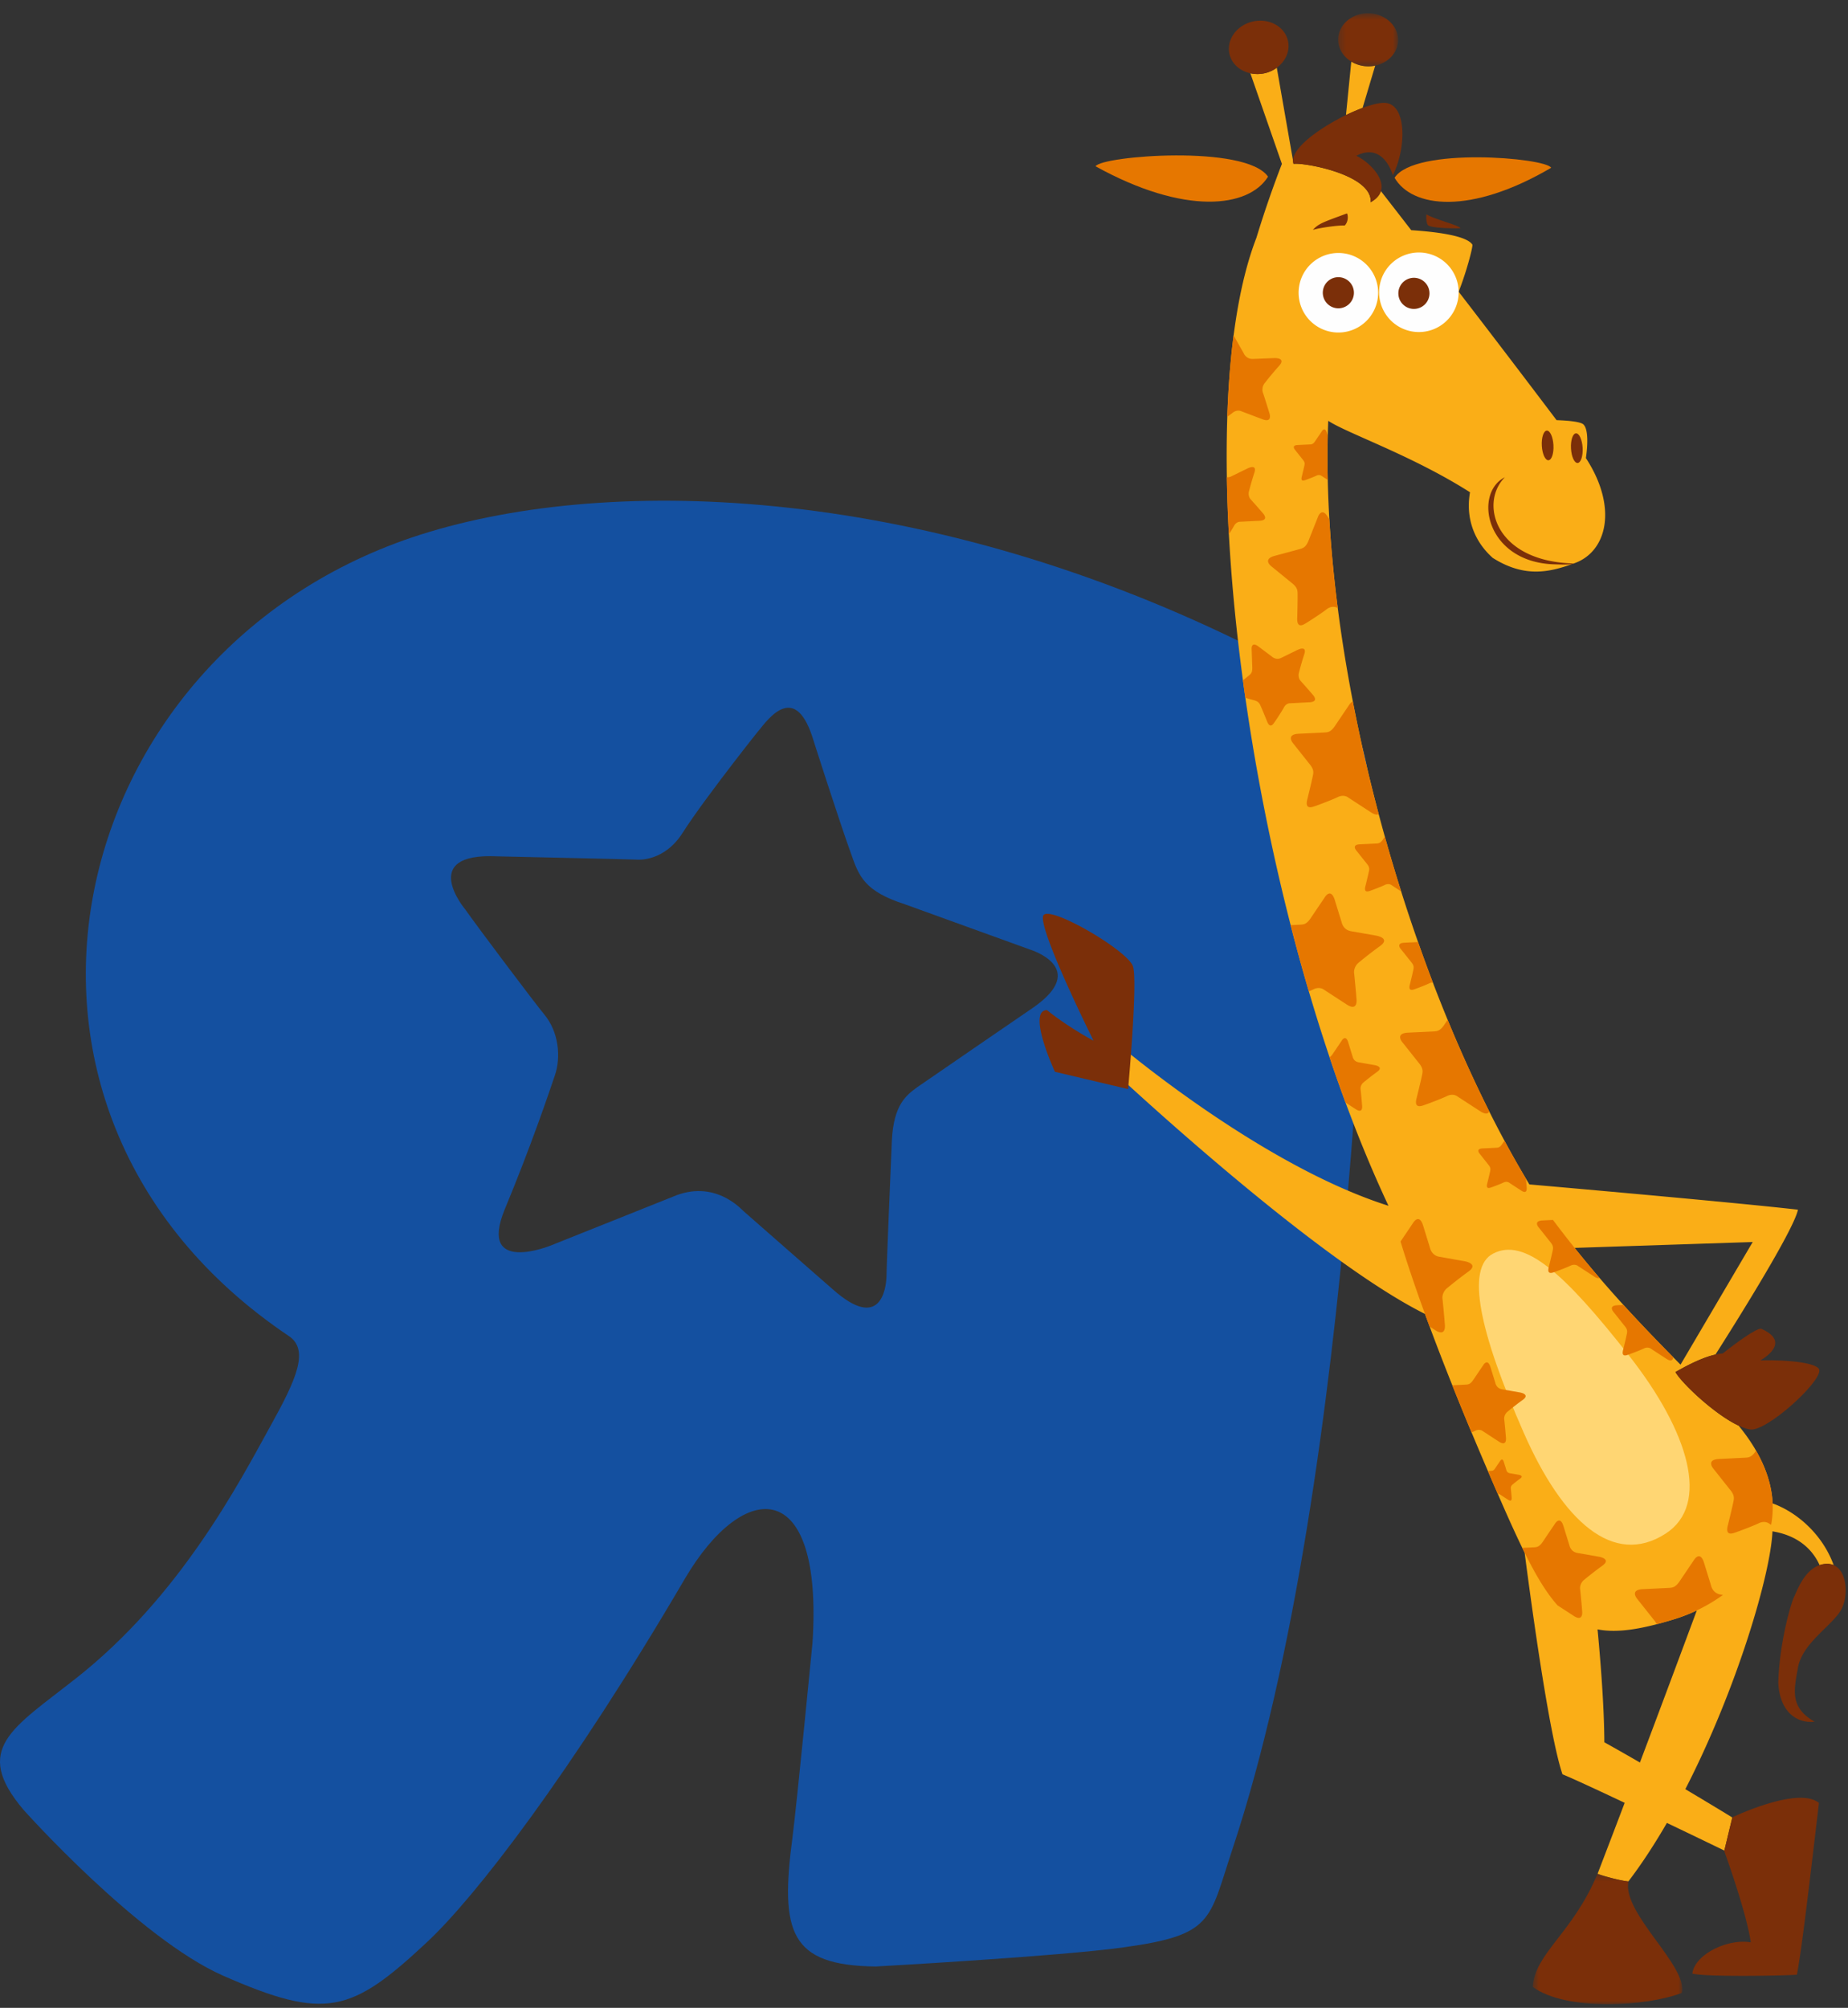 <svg xmlns="http://www.w3.org/2000/svg" xmlns:xlink="http://www.w3.org/1999/xlink" width="278" height="302" viewBox="0 0 278 302">
    <rect x="0" y="0" width="278" height="302" fill="#333333" stroke="none"/>
    <defs>
        <path id="a" d="M.57 20h22.505V.367H.57V20z"/>
        <path id="c" d="M.303.546h9.019v7.977H.303V.546z"/>
    </defs>
    <g fill="none" fill-rule="evenodd">
        <path fill="#1450A0" d="M190.993 98.747C142.42 73.701 94.437 71.043 64.605 79.997 9.45 96.513-7.663 166.627 43.471 200.965c3.072 2.088 1.128 6.466-2.746 13.442-4.784 8.682-13.674 25.786-29.386 38.1-9.432 7.444-15.576 10.52-7.806 19.7 0 0 17.28 19.348 30.066 24.968 15.388 6.75 19.244 5.61 30.69-5.11 7.208-6.748 21.48-25.168 38.694-54.536 8.944-15.26 20.884-15.538 19.244 9.566 0 0-2.354 24.162-3 29.164-1.91 14.386-.418 19.362 12.504 19.518 0 0 27.706-1.528 37.326-2.884 13.53-1.858 12.786-4.044 16.328-14.718 18.938-56.966 20.526-154.754 20.526-154.754.826-13.12-3.32-18.708-14.918-24.674m-35.454 52.726s-17.194 11.78-17.634 12.104c-1.474 1.12-3.466 2.466-3.738 7.928-.094 2.294-.784 18.358-.806 20.382-.05 2.194-1.022 8.268-8.012 2.102 0 0-11.72-10.25-13.444-11.776-.418-.356-4.418-4.922-10.698-2.214l-18.342 7.332s-11.01 4.502-6.946-5.41c4.002-9.644 6.694-17.642 7.572-20.234.908-2.706.576-6.5-1.65-9.15-1.024-1.192-9.82-12.862-11.836-15.728 0 0-7.248-8.594 4.816-8.008 0 0 20.588.456 20.924.488.324.034 4.2.302 6.956-4.04 3.364-5.318 13.33-17.798 11.272-15.144 1.732-2.216 5.766-7.648 8.44 1.382 0 0 3.79 11.884 5.602 16.886 1.188 3.394 1.982 5.664 8.104 7.636l18.908 6.842s8.86 2.726.512 8.622"/>
        <path fill="#FAAE17" d="M167.02 160.692c4.297 4 31.437 29 47.347 36.936 3.648 10.014 8.044 20.428 11.346 27.97 1.322 3.03 2.514 5.662 3.644 7.942.96 7.402 3.68 27.458 5.694 33.332 1.44.58 5.198 2.324 9.354 4.288a2844.686 2844.686 0 0 1-4.074 10.666c.762.352 3.66 1.09 4.628 1.158 2.038-2.668 3.974-5.652 5.798-8.802 4.13 1.974 7.666 3.686 8.642 4.156l1.198-4.972c-.696-.428-3.47-2.12-7.068-4.26 7.788-15.15 12.866-32.474 13.106-38.782 4.356.718 6.248 3.22 7.096 5.084.328-.114.676-.18 1.058-.192.394-.012.744.062 1.056.194-1.584-4.414-5.3-7.878-9.184-9.286-.164-3.566-1.684-7.51-5.116-11.696-3.6-1.68-8.58-6.406-9.5-8.062 1.436-.818 3.894-2.16 6.016-2.632 2.718-4.268 11.774-18.648 12.41-21.788-8.918-1.018-32.054-3.068-40.4-3.8-18.132-29.956-31.738-78.444-30.258-114.852 2.842 1.884 12.582 5.19 21.326 10.746-.624 3.522.362 7.138 3.418 9.87 4.824 3.056 8.604 2.148 12.18.842 5.036-1.698 6.674-8.442 1.836-15.85.178-1.244.5-4.19-.364-5.056-.458-.456-2.634-.604-4.05-.652A2629.271 2629.271 0 0 0 219.43 43.88c1.18-3.01 2.128-6.63 2.07-7.076-.846-1.356-5.41-1.936-9.206-2.184-1.74-2.25-3.3-4.258-4.568-5.89-.194.608-.654 1.186-1.532 1.684.272-4.18-10.062-5.988-11.594-5.772l-2.528-14.456a4.94 4.94 0 0 1-1.636.782 4.977 4.977 0 0 1-2.342.05l4.746 13.632A161.56 161.56 0 0 0 189 35.784c-10.646 27.5-1.582 99.832 19.872 145.576-16.4-5.196-34.282-19.082-39.752-23.542-1.136 1.78-1.94 3.012-1.94 3.012l-.16-.138zm73.305 84.38c2.988.58 6.662-.012 11.66-1.568a25.012 25.012 0 0 0 3.272-1.282c-2.05 5.52-5.184 13.934-8.558 22.874a371.8 371.8 0 0 0-5.352-3.042c-.028-5.444-.576-12.27-1.022-16.982zm-3.448-57.378l26.788-.886-10.858 18.446c-4.78-4.836-10.202-10.41-15.93-17.56zM203.279 9.263c.75.458 1.658.726 2.634.714.33-.006.656-.04.964-.106l-1.9 6.364c-.792.298-1.638.66-2.498 1.076l.8-8.048z"/>
        <path fill="#7B2F09" d="M275.845 235.411c2.06.898 2.264 4.714 1.086 6.77-1.356 2.362-5.816 4.962-6.462 8.664-.572 3.28-1.302 5.94 2.506 8.116-2.412.266-5.212-1.192-5.462-5.838.144-5.764 1.802-11.724 2.384-12.956.506-1.074 1.554-3.984 3.834-4.758a3.45 3.45 0 0 1 1.058-.194c.394-.012.744.064 1.056.196M169.497 163.759l-10.8-2.552s-4.268-9.208-1.204-9.282c3.246 2.618 7.014 4.608 7.014 4.608s-8.792-17.67-7.49-18.932c1.3-1.26 12.684 5.426 13.424 7.758.514 1.63-.052 9.992-.438 14.876-.168 2.108-.3 3.572-.3 3.572l-.206-.048zM260.607 273.337s9.91-4.752 13.02-2.16c-1.878 16.042-2.686 22.492-3.312 25.832-1.478.142-13.502.378-15.728-.16.308-2.818 5.202-5.308 8.794-4.702-.664-4.566-3.998-13.734-3.998-13.734l.016-.074 1.198-4.972.01-.03z"/>
        <g transform="translate(230 281.454)">
            <mask id="b" fill="#fff">
                <use xlink:href="#a"/>
            </mask>
            <path fill="#7B2F09" d="M14.966 1.53c-.94 4.83 8.93 12.651 8.054 16.757C17.65 20.37 5.564 21.071.57 17.39.894 12.313 6.614 9.303 10.322.367c.004.004.006.004.01.006.76.352 3.66 1.09 4.626 1.156h.008z" mask="url(#b)"/>
        </g>
        <path fill="#7B2F09" d="M252.044 206.366c1.438-.818 3.894-2.16 6.016-2.63.38-.088.754-.154 1.106-.17 1.648-1.324 5.204-3.968 5.814-3.696 4.012 1.792 1.21 3.924-.14 4.738 4.49-.114 8.636.438 8.836 1.428.362 1.786-7.922 9.324-10.398 8.97-.514-.074-1.108-.284-1.734-.578-3.6-1.68-8.58-6.406-9.5-8.062"/>
        <g transform="translate(201 1.454)">
            <mask id="d" fill="#fff">
                <use xlink:href="#c"/>
            </mask>
            <path fill="#7B2F09" d="M2.279 7.809C1.12 7.1.339 5.935.305 4.6.249 2.393 2.22.583 4.707.545 7.197.513 9.26 2.267 9.32 4.47c.046 1.91-1.428 3.524-3.444 3.946-.308.066-.634.1-.964.106a4.935 4.935 0 0 1-2.634-.714" mask="url(#d)"/>
        </g>
        <path fill="#E67700" d="M209.788 26.74c3.046-4.7 22.748-3.009 23.56-1.505-12.184 7.144-20.92 6.02-23.56 1.504"/>
        <path fill="#FEFEFE" d="M219.427 44.155a5.983 5.983 0 1 1-5.784-6.174 5.98 5.98 0 0 1 5.784 6.174"/>
        <path fill="#7B2F09" d="M215.04 44.198a2.344 2.344 0 0 1-2.416 2.264 2.34 2.34 0 1 1 .15-4.678 2.339 2.339 0 0 1 2.266 2.414"/>
        <path fill="#FEFEFE" d="M207.314 44.23a5.982 5.982 0 1 1-11.958-.396 5.979 5.979 0 0 1 6.172-5.78 5.978 5.978 0 0 1 5.786 6.176"/>
        <path fill="#7B2F09" d="M203.673 44.108a2.344 2.344 0 0 1-2.416 2.264 2.343 2.343 0 0 1-2.262-2.418 2.336 2.336 0 0 1 2.414-2.262 2.342 2.342 0 0 1 2.264 2.416M236.738 84.753c-11.914-.308-14.194-9.132-10.354-12.97-4.798 2.398-2.898 12.936 7.67 13.104.272.008 2.396.1 2.684-.134M197.509 34.58c.944-.313 3.894-.725 4.77-.655.54-.508.554-1.47.352-1.83-3.29 1.23-4.292 1.494-5.122 2.484M219.667 34.337c-1.51.036-4.238-.06-4.804-.424-.326-.206-.34-1.518-.27-1.672 1.09.708 5.27 1.756 5.074 2.096M194.58 24.644c1.45-.232 11.887 1.57 11.615 5.772 3.89-2.184-.08-6.046-2.162-6.98 4.124-2.144 5.494 2.918 5.494 2.918 2.016-3.958 2.15-10.576-1.098-10.874-3.248-.3-14.956 5.894-13.85 9.164"/>
        <path fill="#E67700" d="M190.753 26.573c-3.356-4.878-25.052-3.124-25.946-1.562 13.418 7.42 23.038 6.248 25.946 1.562"/>
        <path fill="#7B2F09" d="M233.689 66.948c.07 1.228-.266 2.248-.75 2.278-.484.024-.932-.95-1-2.18-.07-1.232.268-2.248.752-2.28.484-.024.928.954.998 2.182M238.08 67.36c.065 1.228-.27 2.248-.753 2.276-.486.024-.934-.95-.998-2.18-.07-1.23.264-2.25.75-2.276.484-.028.93.95 1 2.18"/>
        <path fill="#FFD673" d="M229.232 215.523c5.848 13.294 13.46 20.218 21.326 15.15 6.796-4.382 3.468-15.348-5.448-26.714-9.882-12.608-15.792-17.82-20.478-15.418-4.18 2.14-2.078 11.804 4.6 26.982"/>
        <path fill="#E67700" d="M190.23 57.648c-.278.358-.428.942-.234 1.45.09.242.79 2.44.942 2.974 0 0 .628 1.666-1.14.944l-3.104-1.174c-.042-.024-.606-.264-1.248.232-.202.166-.506.378-.828.598.15-4.352.462-8.448.95-12.224.036.056.074.114.112.182 0 0 1.206 2.144 1.394 2.464.032.072.394.966 1.47.89l3.128-.126s1.884-.098.75 1.168c-1.106 1.228-1.924 2.284-2.192 2.622M199.554 91.651c-.946.746-3.518 2.356-2.978 2.008-.45.286-1.526 1.012-1.428-.78 0 0 .07-2.372.056-3.38 0-.694.01-1.142-.966-1.886l-2.972-2.426s-1.412-1.046.46-1.576c0 0 3.834-1.028 3.926-1.062.338-.106.78-.224 1.176-1.184.16-.406 1.292-3.25 1.434-3.61.144-.392.7-1.424 1.568.128l.142.252c.256 4.346.684 8.794 1.266 13.302l-.182-.072c-.054-.026-.732-.318-1.502.286M187.952 101.54c.196-.166.452-.372.432-1.12-.012-.31-.082-2.504-.096-2.782-.02-.3.048-1.138 1.064-.372 0 0 1.702 1.28 1.96 1.468.054.046.646.628 1.472.194l2.428-1.188s1.452-.732.994.666c-.444 1.352-.726 2.47-.818 2.834-.1.378-.014.89.314 1.226a92.797 92.797 0 0 1 1.776 2.022s1.078 1.096-.572 1.142c0 0-2.808.148-2.862.148-.042-.006-.566.002-.898.62-.404.762-1.636 2.562-1.382 2.178-.208.318-.706 1.1-1.164-.1 0 0-.638-1.58-.936-2.24-.198-.456-.326-.756-1.18-.956l-1.146-.322c-.126-.878-.25-1.752-.362-2.626.496-.4.954-.77.976-.792M185.275 71.628l2.426-1.188s1.458-.726.996.668c-.444 1.35-.724 2.472-.822 2.832-.092.378-.012.89.32 1.226.154.158 1.47 1.652 1.778 2.02 0 0 1.072 1.104-.578 1.144 0 0-2.804.146-2.856.146-.044-.002-.57.002-.902.62-.17.322-.486.824-.78 1.276-.16-2.936-.262-5.8-.304-8.596.208.024.45-.002.722-.148M194.529 111.804s-1.156-1.322.788-1.44c0 0 3.962-.19 4.058-.202.354-.032.81-.052 1.402-.91.242-.358 1.958-2.896 2.17-3.216.102-.16.31-.428.558-.52a253.646 253.646 0 0 0 3.89 16.934c-.23.14-.618.104-1.276-.346 0 0-3.284-2.134-3.34-2.178-.044-.038-.648-.464-1.53-.04-1.078.528-3.93 1.554-3.338 1.328-.496.184-1.704.662-1.228-1.066 0 0 .572-2.306.776-3.29.148-.678.256-1.116-.546-2.048l-2.384-3.006zM197.132 138.157c.242-.36 1.954-2.892 2.17-3.214.222-.356.986-1.242 1.5.454 0 0 .872 2.832 1.008 3.258.03.094.22 1.236 1.508 1.422l3.704.648s2.24.372.58 1.568c-1.608 1.162-2.844 2.19-3.246 2.52-.418.35-.746.996-.642 1.646.04.3.302 3.068.34 3.736 0 0 .316 2.118-1.578.814 0 0-3.286-2.136-3.34-2.174-.05-.04-.65-.466-1.532-.042-.188.094-.44.202-.714.32a288.075 288.075 0 0 1-2.736-9.964 98.567 98.567 0 0 0 1.576-.08c.354-.03.814-.05 1.402-.912M222.558 167.064s-3.288-2.132-3.344-2.174c-.048-.04-.648-.466-1.528-.042-1.08.528-3.936 1.556-3.336 1.326-.498.184-1.704.664-1.232-1.066 0 0 .574-2.302.78-3.288.146-.682.25-1.118-.548-2.052l-2.382-3s-1.158-1.324.78-1.444c0 0 3.968-.184 4.062-.198.356-.036.81-.056 1.404-.914.074-.112.292-.428.558-.824a204.844 204.844 0 0 0 6.266 13.79c-.168.344-.566.514-1.48-.114M212.591 183.91c.224-.353.986-1.243 1.502.46 0 0 .874 2.831 1.006 3.253.032.092.218 1.238 1.508 1.42l3.704.652s2.242.368.582 1.564c-1.61 1.166-2.844 2.192-3.246 2.522-.42.352-.744.998-.644 1.644.042.302.306 3.066.342 3.736 0 0 .312 2.12-1.58.816l-.708-.46c-1.632-4.39-3.136-8.732-4.37-12.782a754.2 754.2 0 0 0 1.904-2.826M242.706 197.304s-.788-.902.536-.984c0 0 .44-.024.97-.048 2.618 2.876 5.126 5.462 7.492 7.866-.038.36-.236.776-1.086.196 0 0-2.242-1.456-2.282-1.488-.03-.024-.438-.314-1.038-.024-.74.36-2.69 1.056-2.282.904-.34.128-1.162.454-.838-.726 0 0 .392-1.57.528-2.248.104-.46.174-.762-.37-1.398l-1.63-2.05zM197.812 66.4c.118-.175.948-1.399 1.05-1.555.11-.17.478-.602.728.22 0 0 .058.194.138.446a142.73 142.73 0 0 0 .008 6.67c-.442-.286-.942-.61-.958-.622-.02-.018-.31-.224-.738-.02-.522.256-1.9.752-1.61.642-.242.092-.826.322-.592-.516 0 0 .272-1.114.374-1.594.068-.322.118-.536-.268-.984l-1.15-1.452s-.556-.642.38-.698c0 0 1.914-.09 1.962-.096.174-.016.39-.028.676-.442M264.575 229.107c-1.1.534-4 1.572-3.392 1.346-.502.186-1.728.672-1.246-1.084 0 0 .58-2.334.79-3.336.148-.686.252-1.136-.556-2.078l-2.418-3.05s-1.172-1.34.794-1.46c0 0 4.022-.194 4.12-.206.358-.03.822-.054 1.424-.924.018-.024.044-.066.076-.116 2.33 4.048 2.9 7.81 2.268 11.148-.184-.116-.302-.196-.316-.202-.048-.038-.654-.474-1.544-.038M246.294 240.487s-1.174-1.346.792-1.462c0 0 4.02-.192 4.118-.202.362-.038.826-.058 1.428-.926.244-.368 1.982-2.936 2.2-3.264.228-.358 1-1.262 1.524.46 0 0 .888 2.872 1.018 3.304.032.094.222 1.256 1.528 1.446l.282.05a25.16 25.16 0 0 1-7.206 3.606 62.17 62.17 0 0 1-2.756.792 3.377 3.377 0 0 0-.51-.756l-2.418-3.048zM239.736 191.946s-2.346-1.526-2.386-1.55c-.036-.032-.464-.332-1.09-.032-.772.378-2.816 1.11-2.39.948-.352.134-1.214.472-.876-.762 0 0 .412-1.646.558-2.35.104-.478.178-.796-.39-1.462l-1.706-2.144s-.822-.944.56-1.028l1.6-.078a169.818 169.818 0 0 0 7.002 8.722c-.166.084-.438.042-.882-.264M232.052 231.942c.21-.31 1.682-2.486 1.868-2.764.188-.304.844-1.07 1.286.39 0 0 .75 2.428.868 2.8.022.076.186 1.058 1.29 1.222l3.188.558s1.922.316.498 1.346c-1.382.998-2.444 1.88-2.79 2.16-.358.304-.638.86-.554 1.414.04.26.264 2.636.298 3.208 0 0 .266 1.824-1.36.704 0 0-1.506-.98-2.336-1.518-1.796-2.008-3.464-4.858-5.306-8.646.884-.042 1.804-.088 1.846-.092.306-.028.696-.048 1.204-.782M200.466 158.558c.152-.23 1.254-1.854 1.388-2.06.142-.23.636-.796.966.288 0 0 .556 1.818.644 2.088.016.058.138.796.96.912l2.382.42s1.434.236.368 1.002c-1.03.744-1.822 1.404-2.08 1.616-.268.224-.476.638-.414 1.054.032.194.202 1.966.222 2.396 0 0 .2 1.356-1.01.522 0 0-.854-.554-1.482-.964a240.766 240.766 0 0 1-2.402-6.816c.138-.08.286-.212.458-.458M228.808 179.05s-1.764-1.148-1.794-1.17c-.028-.022-.35-.25-.828-.022-.578.286-2.114.834-1.796.716-.268.096-.914.356-.656-.576 0 0 .304-1.24.418-1.77.076-.366.13-.6-.298-1.104l-1.28-1.616s-.624-.71.424-.776c0 0 2.128-.098 2.182-.106.19-.02.436-.03.754-.492.048-.068.204-.298.384-.566a145.926 145.926 0 0 0 3.226 5.696c.05.498.102 1.126.116 1.346 0 0 .168 1.14-.852.44M210.714 142.722s-.738-.848.502-.926c0 0 1.35-.064 2.108-.102.72 2.052 1.454 4.084 2.224 6.088a1.162 1.162 0 0 0-.528.116c-.688.342-2.52.998-2.134.854-.32.118-1.092.424-.792-.682 0 0 .368-1.478.496-2.11.096-.438.164-.718-.346-1.316l-1.53-1.922zM204.029 127.917s-.742-.85.502-.924c0 0 2.542-.12 2.606-.126.226-.024.518-.036.896-.584.042-.064.152-.23.292-.436a257.6 257.6 0 0 0 2.454 8.226c-.62-.4-1.44-.932-1.46-.952-.032-.022-.416-.296-.982-.024-.688.34-2.522.998-2.14.854-.316.114-1.092.424-.788-.684 0 0 .368-1.478.498-2.112.096-.434.164-.714-.346-1.314l-1.532-1.924zM224.892 220.89c.09-.13.708-1.052.79-1.166.08-.132.354-.452.544.164 0 0 .314 1.024.366 1.182.008.034.078.444.542.516l1.348.234s.812.134.208.568c-.582.422-1.028.796-1.174.918a.668.668 0 0 0-.238.594c.016.11.114 1.114.126 1.356 0 0 .114.77-.572.298 0 0-1.19-.776-1.214-.79a.48.48 0 0 0-.308-.08c-.48-1.096-.974-2.236-1.488-3.436.292-.014.546-.024.564-.03.126-.01.296-.016.506-.328M221.593 207.6a477.76 477.76 0 0 0 1.548-2.291c.162-.256.706-.892 1.076.324 0 0 .622 2.018.718 2.324.018.066.156.882 1.076 1.018l2.644.46s1.598.266.416 1.122a41.853 41.853 0 0 0-2.32 1.8c-.298.248-.53.704-.462 1.174.032.212.222 2.19.25 2.666 0 0 .222 1.514-1.132.584 0 0-2.344-1.526-2.382-1.554-.038-.028-.464-.334-1.092-.03-.148.07-.348.16-.566.25a512.206 512.206 0 0 1-2.894-7.086c.844-.042 2.072-.102 2.118-.11.254-.022.58-.034 1.002-.65"/>
        <path fill="#7B2F09" d="M188.27 3.286c2.403-.648 4.839.546 5.433 2.668.45 1.58-.252 3.224-1.63 4.232a4.94 4.94 0 0 1-1.636.782 4.977 4.977 0 0 1-2.342.05c-1.478-.32-2.698-1.304-3.096-2.716-.6-2.124.866-4.37 3.272-5.016"/>
    </g>
</svg>
